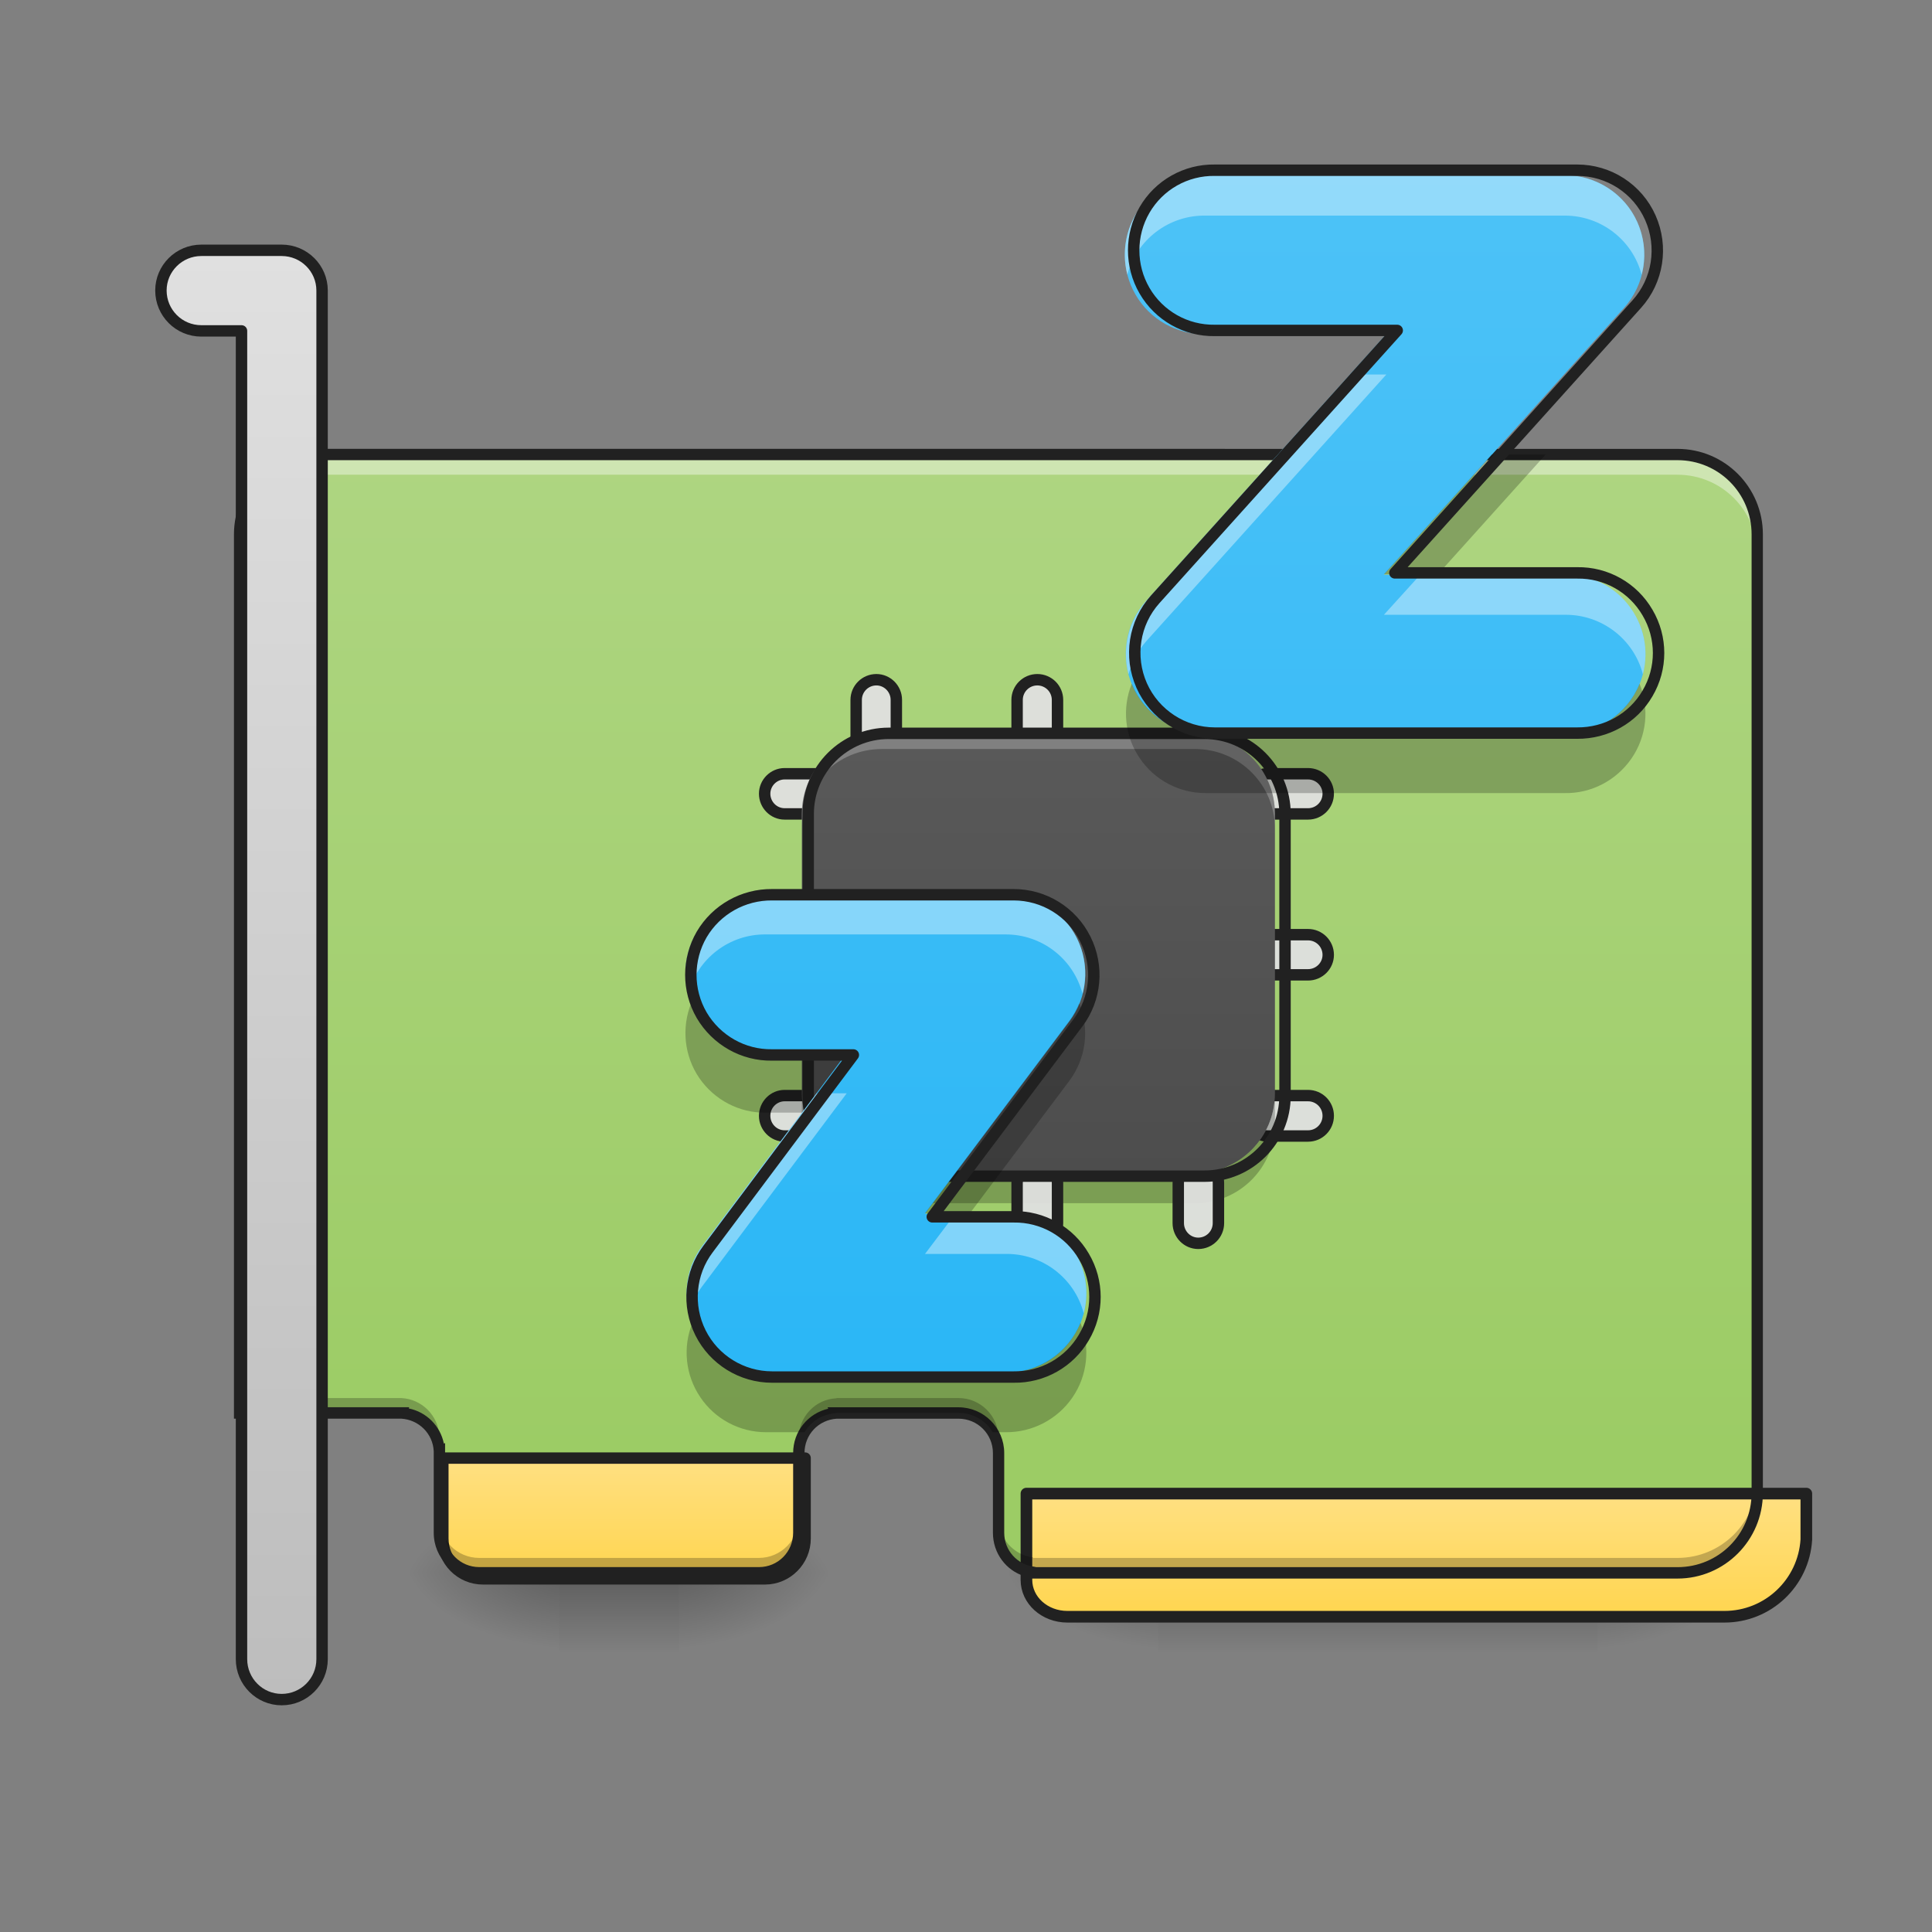 <svg height="32" viewBox="0 0 32 32" width="32" xmlns="http://www.w3.org/2000/svg" xmlns:xlink="http://www.w3.org/1999/xlink"><rect x="0" y="0" width="32" height="32" fill="#808080" stroke="none"/><linearGradient id="a"><stop offset="0" stop-opacity=".275"/><stop offset="1" stop-opacity="0"/></linearGradient><linearGradient id="b" gradientUnits="userSpaceOnUse" x1="20.507" x2="20.507" xlink:href="#a" y1="26.049" y2="27.372"/><linearGradient id="c"><stop offset="0" stop-opacity=".314"/><stop offset=".222" stop-opacity=".275"/><stop offset="1" stop-opacity="0"/></linearGradient><radialGradient id="d" cx="450.909" cy="189.579" gradientTransform="matrix(0 -.078 -.141 -0 52.792 61.611)" gradientUnits="userSpaceOnUse" r="21.167" xlink:href="#c"/><radialGradient id="e" cx="450.909" cy="189.579" gradientTransform="matrix(-0 .078 .141 0 -7.147 -9.512)" gradientUnits="userSpaceOnUse" r="21.167" xlink:href="#c"/><radialGradient id="f" cx="450.909" cy="189.579" gradientTransform="matrix(-0 -.078 .141 -0 -7.147 61.611)" gradientUnits="userSpaceOnUse" r="21.167" xlink:href="#c"/><radialGradient id="g" cx="450.909" cy="189.579" gradientTransform="matrix(0 .078 -.141 0 52.792 -9.512)" gradientUnits="userSpaceOnUse" r="21.167" xlink:href="#c"/><linearGradient id="h" gradientUnits="userSpaceOnUse" x1="10.584" x2="10.584" xlink:href="#a" y1="26.049" y2="27.372"/><radialGradient id="i" cx="450.909" cy="189.579" gradientTransform="matrix(0 -.078 -.141 -0 37.577 61.611)" gradientUnits="userSpaceOnUse" r="21.167" xlink:href="#c"/><radialGradient id="j" cx="450.909" cy="189.579" gradientTransform="matrix(-0 .078 .141 0 -17.07 -9.512)" gradientUnits="userSpaceOnUse" r="21.167" xlink:href="#c"/><radialGradient id="k" cx="450.909" cy="189.579" gradientTransform="matrix(-0 -.078 .141 -0 -17.07 61.611)" gradientUnits="userSpaceOnUse" r="21.167" xlink:href="#c"/><radialGradient id="l" cx="450.909" cy="189.579" gradientTransform="matrix(0 .078 -.141 0 37.577 -9.512)" gradientUnits="userSpaceOnUse" r="21.167" xlink:href="#c"/><linearGradient id="m" gradientUnits="userSpaceOnUse" x1="12.569" x2="12.569" y1="24.065" y2="7.527"><stop offset="0" stop-color="#9ccc65"/><stop offset="1" stop-color="#aed581"/></linearGradient><linearGradient id="n"><stop offset="0" stop-color="#ffd54f"/><stop offset="1" stop-color="#ffe082"/></linearGradient><linearGradient id="o" gradientTransform="matrix(2.25 0 0 1 -502.708 0)" gradientUnits="userSpaceOnUse" x1="298.685" x2="298.685" xlink:href="#n" y1="201.75" y2="170"/><linearGradient id="p" gradientTransform="matrix(8.504 0 0 3.78 -1340 812.599)" gradientUnits="userSpaceOnUse" x1="298.685" x2="298.685" xlink:href="#n" y1="201.75" y2="170"/><linearGradient id="q" gradientUnits="userSpaceOnUse" x1="16.538" x2="16.538" y1="26.049" y2="7.527"><stop offset="0" stop-color="#424242"/><stop offset="1" stop-color="#616161"/></linearGradient><linearGradient id="r" gradientUnits="userSpaceOnUse" x1="84.667" x2="84.667" y1="233.5" y2="-147.5"><stop offset="0" stop-color="#bdbdbd"/><stop offset="1" stop-color="#e0e0e0"/></linearGradient><linearGradient id="s" gradientUnits="userSpaceOnUse" x1="19.965" x2="19.965" y1="24.065" y2="1.573"><stop offset="0" stop-color="#29b6f6"/><stop offset="1" stop-color="#4fc3f7"/></linearGradient><path d="m19.184 26.051h7.277v1.32h-7.277zm0 0" fill="url(#b)"/><path d="m26.461 26.051h2.645v-1.324h-2.645zm0 0" fill="url(#d)"/><path d="m19.184 26.051h-2.645v1.32h2.645zm0 0" fill="url(#e)"/><path d="m19.184 26.051h-2.645v-1.324h2.645zm0 0" fill="url(#f)"/><path d="m26.461 26.051h2.645v1.32h-2.645zm0 0" fill="url(#g)"/><path d="m9.262 26.051h1.984v1.32h-1.984zm0 0" fill="url(#h)"/><path d="m11.246 26.051h2.645v-1.324h-2.645zm0 0" fill="url(#i)"/><path d="m9.262 26.051h-2.648v1.32h2.648zm0 0" fill="url(#j)"/><path d="m9.262 26.051h-2.648v-1.324h2.648zm0 0" fill="url(#k)"/><path d="m11.246 26.051h2.645v1.32h-2.645zm0 0" fill="url(#l)"/><path d="m5.293 7.527c-.734 0-1.324.59-1.324 1.324v14.551h2.676c.344.016.617.289.633.633v1.352c0 .367.293.664.66.664h4.633c.363 0 .66-.297.66-.664v-1.32c0-.355.273-.645.625-.66 0-.004 0-.004 0-.004h2.02c.367 0 .664.297.664.664v1.32c0 .34.25.617.574.656v.008h10.672c.73 0 1.32-.59 1.32-1.324v-15.875c0-.734-.59-1.324-1.32-1.324zm0 0" fill="url(#m)"/><path d="m5.293 7.527c-.734 0-1.324.59-1.324 1.324v.336c0-.734.59-1.324 1.324-1.324h22.492c.73 0 1.32.59 1.32 1.324v-.336c0-.734-.59-1.324-1.32-1.324zm7.938 16.871v.004.988c0-.004 0-.004 0-.004zm0 0" fill="#fff" fill-opacity=".392"/><g stroke="#212121" stroke-linecap="round" stroke-linejoin="round"><path d="m116.426 170.026v21.123c0 5.874 4.687 10.624 10.561 10.624h74.118c5.812 0 10.561-4.75 10.561-10.624v-21.123zm0 0" fill="url(#o)" stroke-width="3" transform="matrix(.063 0 0 .063 0 13.439)"/><path d="m1000.062 1455.215v84.086c0 19.841 17.715 35.902 39.917 35.902h640.096c42.516 0 77.237-33.068 79.835-75.111v-44.878zm0 0" fill="url(#p)" stroke-width="11.339" transform="scale(.017)"/><path d="m195.772-9.895h10.624c2.875 0 5.249 2.375 5.249 5.249 0 2.937-2.375 5.312-5.249 5.312h-10.624c-2.875 0-5.249-2.375-5.249-5.312 0-2.875 2.375-5.249 5.249-5.249zm0 0" fill="#e0e0e0" fill-opacity=".947" stroke-width="3" transform="matrix(.063 0 0 .063 .662 13.439)"/><path d="m195.772 32.414h10.624c2.875 0 5.249 2.375 5.249 5.312 0 2.875-2.375 5.249-5.249 5.249h-10.624c-2.875 0-5.249-2.375-5.249-5.249 0-2.937 2.375-5.312 5.249-5.312zm0 0" fill="#e0e0e0" fill-opacity=".947" stroke-width="3" transform="matrix(.063 0 0 .063 .662 13.439)"/><path d="m195.772 74.722h10.624c2.875 0 5.249 2.375 5.249 5.312 0 2.937-2.375 5.312-5.249 5.312h-10.624c-2.875 0-5.249-2.375-5.249-5.312 0-2.937 2.375-5.312 5.249-5.312zm0 0" fill="#e0e0e0" fill-opacity=".947" stroke-width="3" transform="matrix(.063 0 0 .063 .662 13.439)"/><path d="m322.822-9.895h10.561c2.937 0 5.312 2.375 5.312 5.249 0 2.937-2.375 5.312-5.312 5.312h-10.561c-2.937 0-5.312-2.375-5.312-5.312 0-2.875 2.375-5.249 5.312-5.249zm0 0" fill="#e0e0e0" fill-opacity=".947" stroke-width="3" transform="matrix(.063 0 0 .063 .662 13.439)"/><path d="m322.822 32.414h10.561c2.937 0 5.312 2.375 5.312 5.312 0 2.875-2.375 5.249-5.312 5.249h-10.561c-2.937 0-5.312-2.375-5.312-5.249 0-2.937 2.375-5.312 5.312-5.312zm0 0" fill="#e0e0e0" fill-opacity=".947" stroke-width="3" transform="matrix(.063 0 0 .063 .662 13.439)"/><path d="m322.822 74.722h10.561c2.937 0 5.312 2.375 5.312 5.312 0 2.937-2.375 5.312-5.312 5.312h-10.561c-2.937 0-5.312-2.375-5.312-5.312 0-2.937 2.375-5.312 5.312-5.312zm0 0" fill="#e0e0e0" fill-opacity=".947" stroke-width="3" transform="matrix(.063 0 0 .063 .662 13.439)"/></g><path d="m13.281 18.109v.496c0 .734.59 1.324 1.324 1.324h5.188c.734 0 1.324-.59 1.324-1.324v-.496c0 .734-.59 1.324-1.324 1.324h-5.188c-.734 0-1.324-.59-1.324-1.324zm0 0" fill-opacity=".235"/><path d="m195.795-9.907h10.561c2.937 0 5.312 2.375 5.312 5.312 0 2.875-2.375 5.249-5.312 5.249h-10.561c-2.937 0-5.312-2.375-5.312-5.249 0-2.937 2.375-5.312 5.312-5.312zm0 0" style="fill:#e0e0e0;fill-opacity:.947;stroke-width:3;stroke-linecap:round;stroke-linejoin:round;stroke:#212121" transform="matrix(0 .063 -.063 0 19.557 -.742)"/><path d="m195.795 32.402h10.561c2.937 0 5.312 2.375 5.312 5.312 0 2.937-2.375 5.312-5.312 5.312h-10.561c-2.937 0-5.312-2.375-5.312-5.312 0-2.937 2.375-5.312 5.312-5.312zm0 0" style="fill:#e0e0e0;fill-opacity:.947;stroke-width:3;stroke-linecap:round;stroke-linejoin:round;stroke:#212121" transform="matrix(0 .063 -.063 0 19.557 -.742)"/><path d="m195.795 74.773h10.561c2.937 0 5.312 2.375 5.312 5.249 0 2.937-2.375 5.312-5.312 5.312h-10.561c-2.937 0-5.312-2.375-5.312-5.312 0-2.875 2.375-5.249 5.312-5.249zm0 0" style="fill:#e0e0e0;fill-opacity:.947;stroke-width:3;stroke-linecap:round;stroke-linejoin:round;stroke:#212121" transform="matrix(0 .063 -.063 0 19.557 -.742)"/><path d="m322.783-9.907h10.561c2.937 0 5.312 2.375 5.312 5.312 0 2.875-2.375 5.249-5.312 5.249h-10.561c-2.937 0-5.312-2.375-5.312-5.249 0-2.937 2.375-5.312 5.312-5.312zm0 0" style="fill:#e0e0e0;fill-opacity:.947;stroke-width:3;stroke-linecap:round;stroke-linejoin:round;stroke:#212121" transform="matrix(0 .063 -.063 0 19.557 -.742)"/><path d="m322.783 32.402h10.561c2.937 0 5.312 2.375 5.312 5.312 0 2.937-2.375 5.312-5.312 5.312h-10.561c-2.937 0-5.312-2.375-5.312-5.312 0-2.937 2.375-5.312 5.312-5.312zm0 0" style="fill:#e0e0e0;fill-opacity:.947;stroke-width:3;stroke-linecap:round;stroke-linejoin:round;stroke:#212121" transform="matrix(0 .063 -.063 0 19.557 -.742)"/><path d="m322.783 74.773h10.561c2.937 0 5.312 2.375 5.312 5.249 0 2.937-2.375 5.312-5.312 5.312h-10.561c-2.937 0-5.312-2.375-5.312-5.312 0-2.875 2.375-5.249 5.312-5.249zm0 0" style="fill:#e0e0e0;fill-opacity:.947;stroke-width:3;stroke-linecap:round;stroke-linejoin:round;stroke:#212121" transform="matrix(0 .063 -.063 0 19.557 -.742)"/><path d="m14.605 12.156h5.188c.734 0 1.324.594 1.324 1.324v4.629c0 .734-.59 1.324-1.324 1.324h-5.188c-.73 0-1.324-.59-1.324-1.324v-4.629c0-.73.594-1.324 1.324-1.324zm0 0" fill="url(#q)"/><path d="m14.605 12.156c-.734 0-1.324.59-1.324 1.324v.246c0-.73.59-1.32 1.324-1.32h5.188c.734 0 1.324.59 1.324 1.32v-.246c0-.734-.59-1.324-1.324-1.324zm0 0" fill="#fff" fill-opacity=".235"/><path d="m13.855 23.156v.004c-.352.016-.625.305-.625.66v1.32c0 .367-.297.664-.66.664h-4.633c-.367 0-.66-.297-.66-.66v.242c0 .367.293.664.66.664h4.633c.363 0 .66-.297.66-.664v-1.32c0-.355.273-.645.625-.66 0-.004 0-.004 0-.004h2.02c.367 0 .664.297.664.664v-.246c0-.367-.297-.664-.664-.664zm-9.887 0v.246h2.676c.344.016.617.289.633.633v-.246c-.016-.344-.289-.617-.633-.633zm25.137 1.324c0 .734-.59 1.324-1.32 1.324h-10.672c0-.004 0-.004 0-.008-.324-.039-.574-.316-.574-.656v.246c0 .34.25.617.574.656v.008h10.672c.73 0 1.32-.59 1.32-1.324zm0 0" fill-opacity=".235"/><path d="m5.293 7.434c-.785 0-1.418.633-1.418 1.418v14.645h2.766c.297.016.531.25.543.543v1.348c0 .418.336.758.754.758h4.633c.414 0 .754-.34.754-.758v-1.32c0-.309.234-.551.535-.57h2.016c.316 0 .57.254.57.57v1.32c0 .34.219.625.523.719l-.02.039h10.836c.781 0 1.414-.637 1.414-1.418v-15.875c0-.785-.633-1.418-1.414-1.418zm0 .188h22.492c.68 0 1.227.547 1.227 1.23v15.875c0 .684-.547 1.23-1.227 1.23h-10.621l-.039-.008c-.277-.035-.492-.27-.492-.562v-1.32c0-.418-.34-.758-.758-.758h-2.168l.012.023c-.336.078-.582.375-.582.734v1.32c0 .316-.25.57-.566.57h-4.633c-.316 0-.566-.254-.566-.57v-1.484l-.02.008c-.059-.293-.289-.523-.582-.582l.008-.02h-2.715v-14.457c0-.684.547-1.23 1.23-1.23zm0 0" fill="#212121"/><path d="m52.932-147.506c-5.874 0-10.624 4.75-10.624 10.561 0 5.874 4.75 10.624 10.624 10.624h10.561v349.217c0 5.874 4.75 10.624 10.561 10.624 5.874 0 10.624-4.75 10.624-10.624v-359.841c0-5.812-4.75-10.561-10.624-10.561zm0 0" fill="url(#r)" stroke="#212121" stroke-linecap="round" stroke-linejoin="round" stroke-width="3" transform="matrix(.063 0 0 .063 0 13.439)"/><path d="m233.665-20.519h82.992c11.749 0 21.185 9.499 21.185 21.185v74.055c0 11.749-9.437 21.185-21.185 21.185h-82.992c-11.686 0-21.185-9.437-21.185-21.185v-74.055c0-11.686 9.499-21.185 21.185-21.185zm0 0" fill="none" stroke="#212121" stroke-linecap="round" stroke-linejoin="round" stroke-width="3" transform="matrix(.063 0 0 .063 0 13.439)"/><path d="m19.965 2.902c-.477-.008-.918.242-1.156.652-.238.41-.238.918 0 1.328.238.41.68.66 1.156.652h2.996l-3.977 4.418c-.348.387-.434.941-.223 1.418.211.473.684.781 1.203.781h5.953c.477.004.918-.242 1.156-.652.242-.41.242-.918 0-1.328-.238-.41-.68-.66-1.156-.652h-2.996l3.977-4.418c.348-.387.434-.941.223-1.418-.211-.477-.684-.781-1.203-.781zm-7.277 11.906c-.473-.004-.914.242-1.156.652-.238.41-.238.918 0 1.328.242.41.684.66 1.156.652h1.336l-2.387 3.188c-.301.398-.348.934-.125 1.379.223.445.68.727 1.176.727h3.969c.477.008.918-.242 1.156-.652.242-.41.242-.918 0-1.328-.238-.41-.68-.66-1.156-.652h-1.336l2.391-3.184c.301-.398.348-.934.125-1.379-.223-.449-.68-.73-1.18-.73zm0 0" fill="url(#s)"/><path d="m19.965 2.902c-.41-.004-.801.18-1.055.504s-.34.75-.238 1.145c.156-.582.688-.988 1.293-.98h5.953c.598 0 1.121.402 1.273.98.102-.395.02-.812-.23-1.137-.25-.32-.633-.512-1.043-.512zm2.395 3.301-3.375 3.75c-.293.332-.406.789-.293 1.215.055-.203.156-.391.293-.547l3.977-4.418zm1.164 3.316-.602.664h2.996c.605-.008 1.141.398 1.293.984.105-.398.016-.82-.238-1.145-.254-.324-.641-.512-1.055-.504zm-10.836 5.289c-.41-.004-.801.184-1.055.508-.254.324-.34.746-.234 1.145.152-.586.684-.992 1.289-.984h3.969c.598 0 1.121.402 1.273.984.105-.395.02-.816-.23-1.141-.25-.32-.633-.512-1.043-.512zm.836 3.301-1.887 2.52c-.242.32-.324.734-.223 1.125.043-.164.117-.32.223-.457l2.387-3.188zm2.301 1.992-.504.668h1.336c.605-.008 1.141.398 1.293.984.105-.398.016-.824-.238-1.148-.25-.32-.641-.508-1.055-.504zm0 0" fill="#fff" fill-opacity=".392"/><path d="m24.707 7.527-1.785 1.984h.895l1.785-1.984zm-5.961 3.797c-.164.406-.117.867.129 1.23.242.363.652.582 1.09.582h5.953c.441.008.855-.211 1.105-.574s.301-.828.133-1.238c-.203.504-.695.828-1.238.82h-5.953c-.535 0-1.016-.324-1.219-.82zm-7.297 5.289c-.164.41-.117.875.133 1.242.25.363.664.582 1.105.574h.594l.742-.992h-1.336c-.543.008-1.035-.32-1.238-.824zm6.426.004c-.043.105-.098.203-.164.293l-2.391 3.184h.746l1.645-2.191c.277-.371.34-.859.164-1.285zm-6.406 5.293c-.164.402-.117.867.129 1.23.242.363.652.582 1.09.582h.637c.113-.184.305-.305.531-.316 0-.004 0-.004 0-.004h2.02c.242 0 .453.129.566.32h.215c.441.004.855-.211 1.105-.574.25-.363.301-.828.133-1.238-.203.5-.695.828-1.238.82h-3.969c-.535-.004-1.016-.328-1.219-.82zm0 0" fill-opacity=".235"/><path d="m319.407-168.567c-7.624-.125-14.686 3.875-18.498 10.437-3.812 6.562-3.812 14.686 0 21.248 3.812 6.562 10.874 10.561 18.498 10.437h47.933l-63.619 70.681c-5.562 6.187-6.937 15.061-3.562 22.685 3.375 7.562 10.936 12.499 19.248 12.499h95.241c7.624.062 14.686-3.875 18.498-10.437 3.875-6.562 3.875-14.686 0-21.248-3.812-6.562-10.874-10.561-18.498-10.437h-47.933l63.619-70.681c5.562-6.187 6.937-15.061 3.562-22.685s-10.936-12.499-19.248-12.499zm-116.426 190.482c-7.562-.062-14.624 3.875-18.498 10.437-3.812 6.562-3.812 14.686 0 21.248 3.875 6.562 10.936 10.561 18.498 10.437h21.373l-38.184 50.995c-4.812 6.374-5.562 14.936-2 22.06 3.562 7.124 10.874 11.624 18.811 11.624h63.494c7.624.125 14.686-3.875 18.498-10.437 3.875-6.562 3.875-14.686 0-21.248-3.812-6.562-10.874-10.561-18.498-10.437h-21.373l38.246-50.933c4.812-6.374 5.562-14.936 2-22.06-3.562-7.187-10.874-11.686-18.873-11.686zm0 0" fill="none" stroke="#212121" stroke-linecap="round" stroke-linejoin="round" stroke-width="3" transform="matrix(.063 0 0 .063 0 13.439)"/></svg>